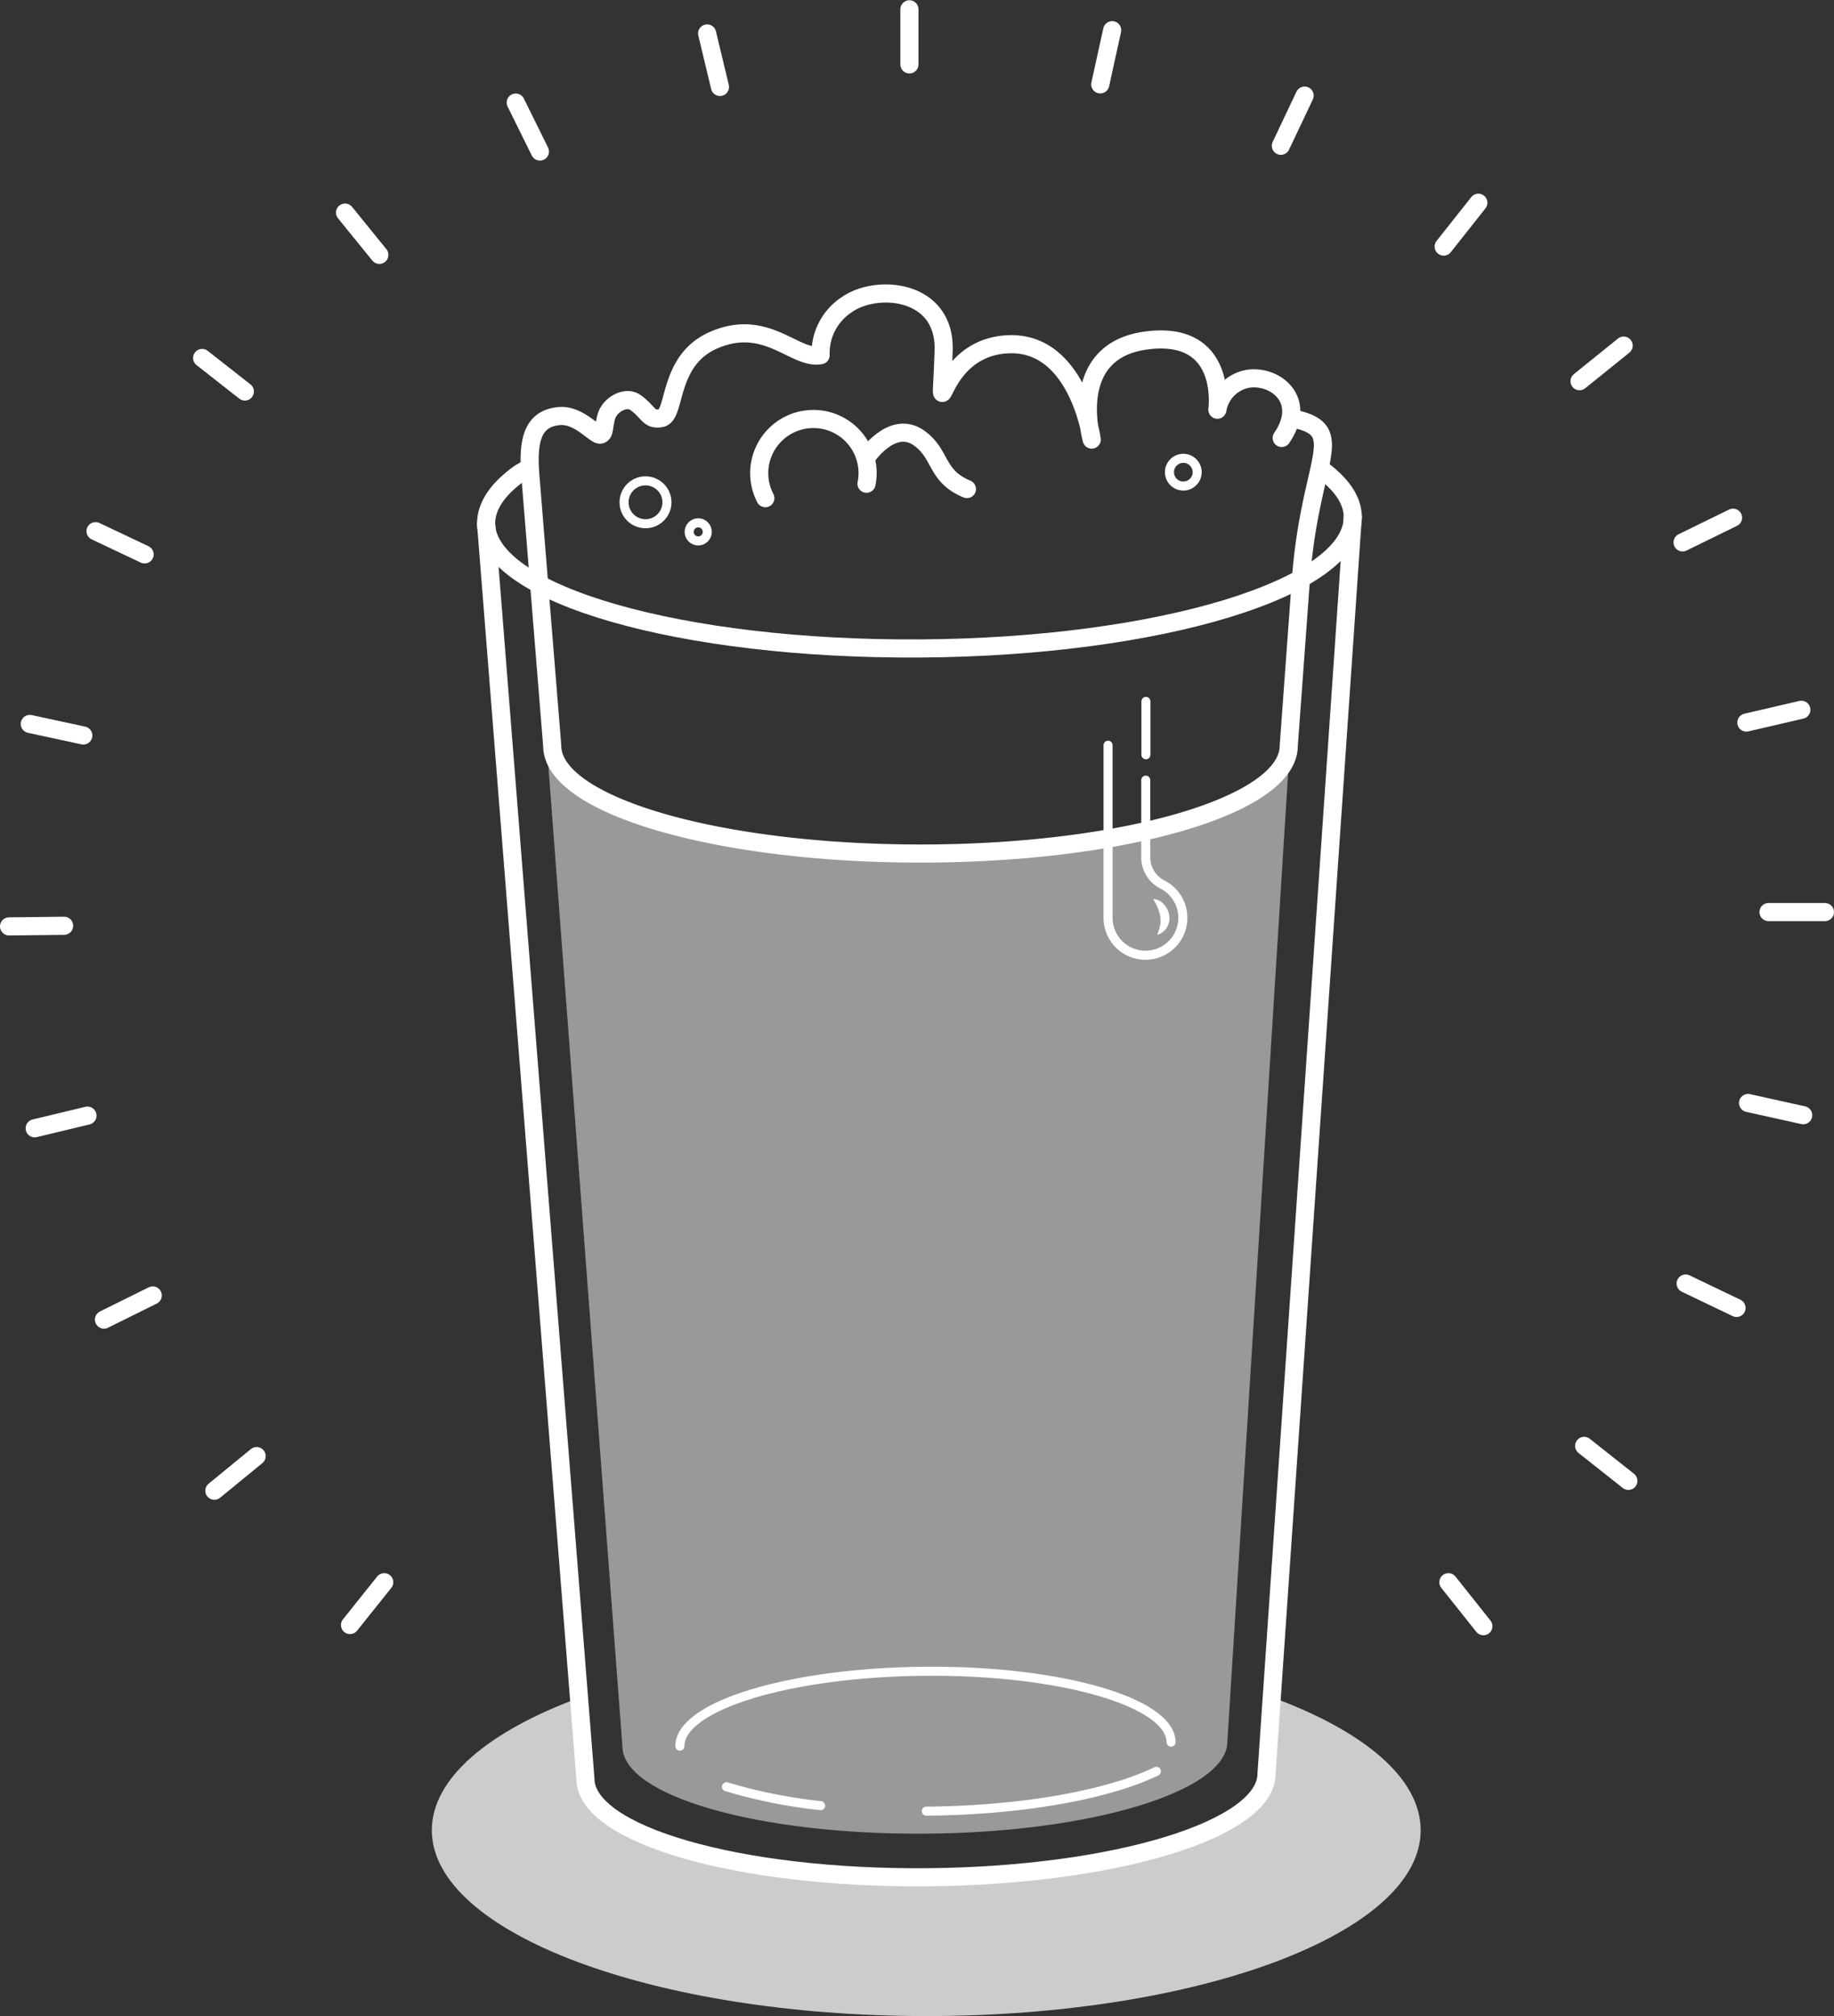 <svg xmlns="http://www.w3.org/2000/svg" viewBox="0 0 236.9 260.44"><rect x="0" y="0" width="236.9" height="260.44" fill="#333333" stroke="none"/><defs><style>.cls-1,.cls-2{fill:#ffffff;}.cls-1{opacity:0.75;}.cls-2{opacity:0.5;}.cls-3,.cls-4,.cls-5{fill:none;stroke:#ffffff;stroke-linejoin:round;}.cls-3,.cls-4{stroke-width:2.34px;}.cls-4,.cls-5{stroke-linecap:round;}.cls-5{stroke-width:1.17px;}.cls-6{fill:#fff;}</style></defs><g id="Layer_2" data-name="Layer 2"><g id="Layer_1-2" data-name="Layer 1"><path class="cls-1" d="M183.51,236.41c0,13.27-28.58,24-63.86,24s-63.87-10.76-63.87-24c0-6.69,7.27-12.76,19-17.1l.83,10.48c0,7.2,19.8,12.88,44.1,12.69s43.94-6.19,43.88-13.39l.69-9.87C176.15,223.58,183.51,229.66,183.51,236.41Z"/><path class="cls-2" d="M80.4,225.59C80.45,232,98,237,119.54,236.85s39-5.5,39-11.89l8-127.51s-3.92,12.83-47.57,12.83c-44.31,0-48.29-13.36-48.29-13.36Z"/><path class="cls-3" d="M170.34,60.37c2.82,2,4.38,4.12,4.4,6.39.08,9.17-24.92,16.8-55.84,17s-56-7-56.11-16.14c0-2.29,1.53-4.49,4.35-6.5l1.3-.74"/><path class="cls-4" d="M62.79,67.67,75.62,229.79c.06,7.2,19.8,12.89,44.1,12.69s43.94-6.2,43.88-13.4L174.74,66.76"/><path class="cls-5" d="M119.65,233.94c9.66-.08,18.4-1.31,24.72-3.24a34.66,34.66,0,0,0,5-1.9"/><path class="cls-5" d="M93.84,230.79A67.2,67.2,0,0,0,106,233.23"/><path class="cls-5" d="M87.82,225.54c0-5.2,14.12-9.52,31.65-9.67s31.76,4,31.8,9.16"/><path class="cls-4" d="M166.71,54c7.74,1.49,2.57,4.89,1.34,20.7l-1.58,21.63c0,7.69-21.3,13.92-47.57,13.92s-47.57-6.23-47.57-13.92L68.49,61.22c-.31-4.21.24-7.11,3.66-7.47,2.73-.29,4.78,2.67,5.47,2.37.47-.21.35-.95.66-2.16.45-1.81,2.65-2.8,3.75-2,1.78,1.24,1.72,2.35,3.36,2.05,2-.36.75-7.41,6.76-10.06,6.84-3,10.52,2.57,13.85,1.93a7.47,7.47,0,0,1,3.37-6.52c3.87-2.75,12.74-2,12.52,5.86-.35,12.19-1.31.63,7.27-.65,10-1.48,11.86,12.21,11.86,12.21s-3.4-11.8,7.56-12.86c10.08-1,8.67,9,8.67,9a4.85,4.85,0,0,1,4-4c3.5-.5,7.66,2.75,4.31,7.65"/><path class="cls-4" d="M98.86,64.35a7,7,0,1,1,13.21-3.29,7.35,7.35,0,0,1-.14,1.42"/><path class="cls-4" d="M111.81,59.2s3.39-5.15,6.92-2.61c2.93,2.1,2.08,4.89,6.17,6.58"/><circle class="cls-5" cx="83.38" cy="64.88" r="2.77"/><circle class="cls-5" cx="90.19" cy="68.7" r="1.17"/><circle class="cls-5" cx="152.85" cy="60.99" r="1.79"/><path class="cls-5" d="M148,100.77v9.9a3.94,3.94,0,0,0,2.13,3.57,4.83,4.83,0,1,1-7,4.34V96.26"/><line class="cls-5" x1="148.02" y1="97.49" x2="148.02" y2="90.6"/><path class="cls-6" d="M148.94,116.13a1.91,1.91,0,0,1,1.38.66,2.7,2.7,0,0,1,.71,1.43,2.33,2.33,0,0,1-.32,1.61,2.09,2.09,0,0,1-1.23.92,10.18,10.18,0,0,0,.39-1.27,3.27,3.27,0,0,0,0-1.08,5.37,5.37,0,0,0-.31-1.1A6.16,6.16,0,0,0,148.94,116.13Z"/><line class="cls-4" x1="45.21" y1="209.9" x2="49.63" y2="204.37"/><path class="cls-4" d="M33.15,188.08l-5.46,4.47m176.94-5.79,5.71,4.52M19.73,167.33l-6.3,3.12m204.31-4.66,6.57,3.15M11.3,144.1l-6.82,1.64m221.32-3.27,7.12,1.58M8.28,119.58l-7.11.08m227.27-1.85h7.29M10.76,95,3.85,93.51m221.73-.18,7.1-1.65m-214-20.07-6.34-3m205,1.45,6.52-3.19M31.63,50.57l-5.52-4.33m177.92,3,5.7-4.6M49,32.92l-4.43-5.46m141.91,4.39,4.48-5.66M69.74,19.57l-3.12-6.32m98.83,5.58,3.07-6.48M93,11.23,91.34,4.32m26.13,4,0-7.12m26.19,2.7-1.54,7"/><line class="cls-4" x1="187.09" y1="204.37" x2="191.61" y2="210.05"/></g></g></svg>